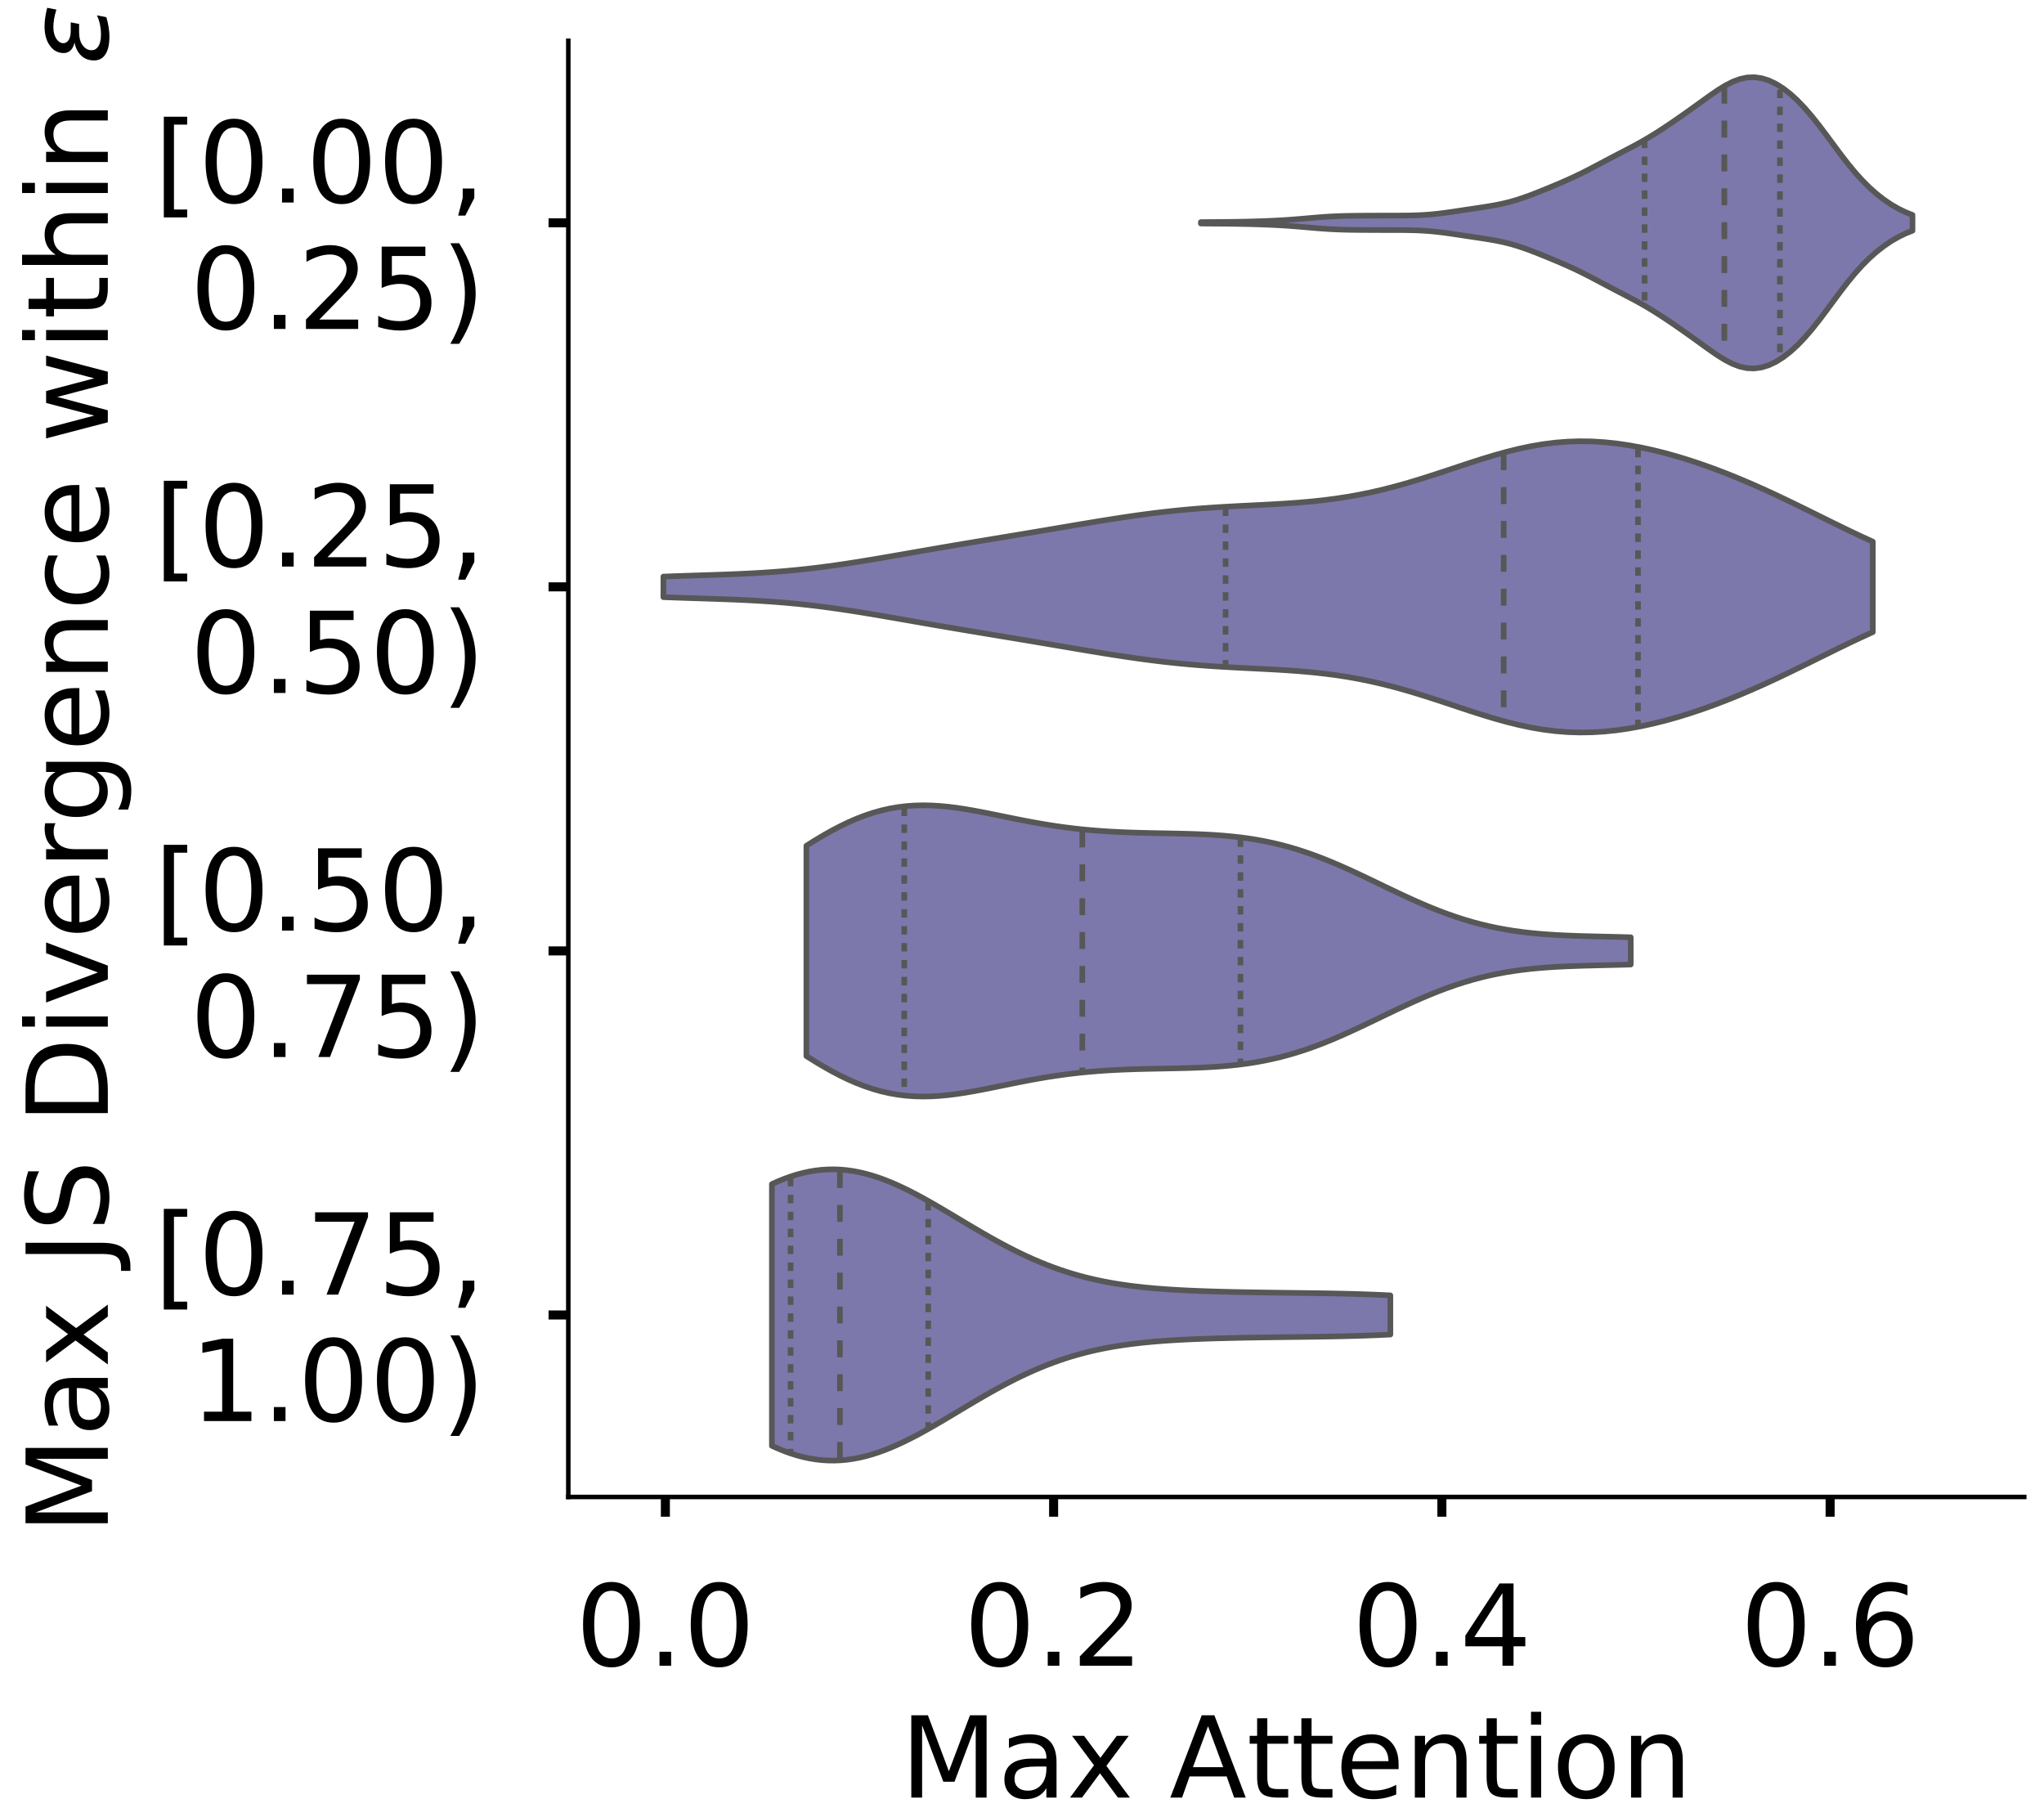 <?xml version="1.0" encoding="utf-8" standalone="no"?>
<!DOCTYPE svg PUBLIC "-//W3C//DTD SVG 1.1//EN"
  "http://www.w3.org/Graphics/SVG/1.1/DTD/svg11.dtd">
<!-- Created with matplotlib (https://matplotlib.org/) -->
<svg height="321.912pt" version="1.1" viewBox="0 0 362.183 321.912" width="362.183pt" xmlns="http://www.w3.org/2000/svg" xmlns:xlink="http://www.w3.org/1999/xlink">
 <defs>
  <style type="text/css">
*{stroke-linecap:butt;stroke-linejoin:round;}
  </style>
 </defs>
 <g id="figure_1">
  <g id="patch_1">
   <path d="M 0 321.912 
L 362.183 321.912 
L 362.183 0 
L 0 0 
z
" style="fill:#ffffff;"/>
  </g>
  <g id="axes_1">
   <g id="patch_2">
    <path d="M -265.083 265.212 
L -7.1 265.212 
L -7.1 7.229 
L -265.083 7.229 
z
" style="fill:#ffffff;"/>
   </g>
   <g id="patch_3">
    <path clip-path="url(#p9b79516839)" d="M -253.357 265.212 
L -247.494 265.212 
L -247.494 257.35 
L -253.357 257.35 
z
" style="fill:#7570b3;opacity:0.6;stroke:#000000;stroke-linejoin:miter;stroke-width:0.5;"/>
   </g>
   <g id="patch_4">
    <path clip-path="url(#p9b79516839)" d="M -247.494 265.212 
L -241.63 265.212 
L -241.63 265.212 
L -247.494 265.212 
z
" style="fill:#7570b3;opacity:0.6;stroke:#000000;stroke-linejoin:miter;stroke-width:0.5;"/>
   </g>
   <g id="patch_5">
    <path clip-path="url(#p9b79516839)" d="M -241.63 265.212 
L -235.767 265.212 
L -235.767 263.247 
L -241.63 263.247 
z
" style="fill:#7570b3;opacity:0.6;stroke:#000000;stroke-linejoin:miter;stroke-width:0.5;"/>
   </g>
   <g id="patch_6">
    <path clip-path="url(#p9b79516839)" d="M -235.767 265.212 
L -229.904 265.212 
L -229.904 255.384 
L -235.767 255.384 
z
" style="fill:#7570b3;opacity:0.6;stroke:#000000;stroke-linejoin:miter;stroke-width:0.5;"/>
   </g>
   <g id="patch_7">
    <path clip-path="url(#p9b79516839)" d="M -229.904 265.212 
L -224.041 265.212 
L -224.041 261.281 
L -229.904 261.281 
z
" style="fill:#7570b3;opacity:0.6;stroke:#000000;stroke-linejoin:miter;stroke-width:0.5;"/>
   </g>
   <g id="patch_8">
    <path clip-path="url(#p9b79516839)" d="M -224.041 265.212 
L -218.177 265.212 
L -218.177 255.384 
L -224.041 255.384 
z
" style="fill:#7570b3;opacity:0.6;stroke:#000000;stroke-linejoin:miter;stroke-width:0.5;"/>
   </g>
   <g id="patch_9">
    <path clip-path="url(#p9b79516839)" d="M -218.177 265.212 
L -212.314 265.212 
L -212.314 255.384 
L -218.177 255.384 
z
" style="fill:#7570b3;opacity:0.6;stroke:#000000;stroke-linejoin:miter;stroke-width:0.5;"/>
   </g>
   <g id="patch_10">
    <path clip-path="url(#p9b79516839)" d="M -212.314 265.212 
L -206.451 265.212 
L -206.451 247.522 
L -212.314 247.522 
z
" style="fill:#7570b3;opacity:0.6;stroke:#000000;stroke-linejoin:miter;stroke-width:0.5;"/>
   </g>
   <g id="patch_11">
    <path clip-path="url(#p9b79516839)" d="M -206.451 265.212 
L -200.588 265.212 
L -200.588 257.35 
L -206.451 257.35 
z
" style="fill:#7570b3;opacity:0.6;stroke:#000000;stroke-linejoin:miter;stroke-width:0.5;"/>
   </g>
   <g id="patch_12">
    <path clip-path="url(#p9b79516839)" d="M -200.588 265.212 
L -194.724 265.212 
L -194.724 255.384 
L -200.588 255.384 
z
" style="fill:#7570b3;opacity:0.6;stroke:#000000;stroke-linejoin:miter;stroke-width:0.5;"/>
   </g>
   <g id="patch_13">
    <path clip-path="url(#p9b79516839)" d="M -194.724 265.212 
L -188.861 265.212 
L -188.861 261.281 
L -194.724 261.281 
z
" style="fill:#7570b3;opacity:0.6;stroke:#000000;stroke-linejoin:miter;stroke-width:0.5;"/>
   </g>
   <g id="patch_14">
    <path clip-path="url(#p9b79516839)" d="M -188.861 265.212 
L -182.998 265.212 
L -182.998 255.384 
L -188.861 255.384 
z
" style="fill:#7570b3;opacity:0.6;stroke:#000000;stroke-linejoin:miter;stroke-width:0.5;"/>
   </g>
   <g id="patch_15">
    <path clip-path="url(#p9b79516839)" d="M -182.998 265.212 
L -177.134 265.212 
L -177.134 253.419 
L -182.998 253.419 
z
" style="fill:#7570b3;opacity:0.6;stroke:#000000;stroke-linejoin:miter;stroke-width:0.5;"/>
   </g>
   <g id="patch_16">
    <path clip-path="url(#p9b79516839)" d="M -177.134 265.212 
L -171.271 265.212 
L -171.271 251.453 
L -177.134 251.453 
z
" style="fill:#7570b3;opacity:0.6;stroke:#000000;stroke-linejoin:miter;stroke-width:0.5;"/>
   </g>
   <g id="patch_17">
    <path clip-path="url(#p9b79516839)" d="M -171.271 265.212 
L -165.408 265.212 
L -165.408 253.419 
L -171.271 253.419 
z
" style="fill:#7570b3;opacity:0.6;stroke:#000000;stroke-linejoin:miter;stroke-width:0.5;"/>
   </g>
   <g id="patch_18">
    <path clip-path="url(#p9b79516839)" d="M -165.408 265.212 
L -159.545 265.212 
L -159.545 249.488 
L -165.408 249.488 
z
" style="fill:#7570b3;opacity:0.6;stroke:#000000;stroke-linejoin:miter;stroke-width:0.5;"/>
   </g>
   <g id="patch_19">
    <path clip-path="url(#p9b79516839)" d="M -159.545 265.212 
L -153.681 265.212 
L -153.681 247.522 
L -159.545 247.522 
z
" style="fill:#7570b3;opacity:0.6;stroke:#000000;stroke-linejoin:miter;stroke-width:0.5;"/>
   </g>
   <g id="patch_20">
    <path clip-path="url(#p9b79516839)" d="M -153.681 265.212 
L -147.818 265.212 
L -147.818 247.522 
L -153.681 247.522 
z
" style="fill:#7570b3;opacity:0.6;stroke:#000000;stroke-linejoin:miter;stroke-width:0.5;"/>
   </g>
   <g id="patch_21">
    <path clip-path="url(#p9b79516839)" d="M -147.818 265.212 
L -141.955 265.212 
L -141.955 251.453 
L -147.818 251.453 
z
" style="fill:#7570b3;opacity:0.6;stroke:#000000;stroke-linejoin:miter;stroke-width:0.5;"/>
   </g>
   <g id="patch_22">
    <path clip-path="url(#p9b79516839)" d="M -141.955 265.212 
L -136.092 265.212 
L -136.092 239.66 
L -141.955 239.66 
z
" style="fill:#7570b3;opacity:0.6;stroke:#000000;stroke-linejoin:miter;stroke-width:0.5;"/>
   </g>
   <g id="patch_23">
    <path clip-path="url(#p9b79516839)" d="M -136.092 265.212 
L -130.228 265.212 
L -130.228 243.591 
L -136.092 243.591 
z
" style="fill:#7570b3;opacity:0.6;stroke:#000000;stroke-linejoin:miter;stroke-width:0.5;"/>
   </g>
   <g id="patch_24">
    <path clip-path="url(#p9b79516839)" d="M -130.228 265.212 
L -124.365 265.212 
L -124.365 235.729 
L -130.228 235.729 
z
" style="fill:#7570b3;opacity:0.6;stroke:#000000;stroke-linejoin:miter;stroke-width:0.5;"/>
   </g>
   <g id="patch_25">
    <path clip-path="url(#p9b79516839)" d="M -124.365 265.212 
L -118.502 265.212 
L -118.502 251.453 
L -124.365 251.453 
z
" style="fill:#7570b3;opacity:0.6;stroke:#000000;stroke-linejoin:miter;stroke-width:0.5;"/>
   </g>
   <g id="patch_26">
    <path clip-path="url(#p9b79516839)" d="M -118.502 265.212 
L -112.639 265.212 
L -112.639 227.866 
L -118.502 227.866 
z
" style="fill:#7570b3;opacity:0.6;stroke:#000000;stroke-linejoin:miter;stroke-width:0.5;"/>
   </g>
   <g id="patch_27">
    <path clip-path="url(#p9b79516839)" d="M -112.639 265.212 
L -106.775 265.212 
L -106.775 223.935 
L -112.639 223.935 
z
" style="fill:#7570b3;opacity:0.6;stroke:#000000;stroke-linejoin:miter;stroke-width:0.5;"/>
   </g>
   <g id="patch_28">
    <path clip-path="url(#p9b79516839)" d="M -106.775 265.212 
L -100.912 265.212 
L -100.912 188.554 
L -106.775 188.554 
z
" style="fill:#7570b3;opacity:0.6;stroke:#000000;stroke-linejoin:miter;stroke-width:0.5;"/>
   </g>
   <g id="patch_29">
    <path clip-path="url(#p9b79516839)" d="M -100.912 265.212 
L -95.049 265.212 
L -95.049 176.761 
L -100.912 176.761 
z
" style="fill:#7570b3;opacity:0.6;stroke:#000000;stroke-linejoin:miter;stroke-width:0.5;"/>
   </g>
   <g id="patch_30">
    <path clip-path="url(#p9b79516839)" d="M -95.049 265.212 
L -89.186 265.212 
L -89.186 168.899 
L -95.049 168.899 
z
" style="fill:#7570b3;opacity:0.6;stroke:#000000;stroke-linejoin:miter;stroke-width:0.5;"/>
   </g>
   <g id="patch_31">
    <path clip-path="url(#p9b79516839)" d="M -89.186 265.212 
L -83.322 265.212 
L -83.322 133.518 
L -89.186 133.518 
z
" style="fill:#7570b3;opacity:0.6;stroke:#000000;stroke-linejoin:miter;stroke-width:0.5;"/>
   </g>
   <g id="patch_32">
    <path clip-path="url(#p9b79516839)" d="M -83.322 265.212 
L -77.459 265.212 
L -77.459 88.31 
L -83.322 88.31 
z
" style="fill:#7570b3;opacity:0.6;stroke:#000000;stroke-linejoin:miter;stroke-width:0.5;"/>
   </g>
   <g id="patch_33">
    <path clip-path="url(#p9b79516839)" d="M -77.459 265.212 
L -71.596 265.212 
L -71.596 80.447 
L -77.459 80.447 
z
" style="fill:#7570b3;opacity:0.6;stroke:#000000;stroke-linejoin:miter;stroke-width:0.5;"/>
   </g>
   <g id="patch_34">
    <path clip-path="url(#p9b79516839)" d="M -71.596 265.212 
L -65.733 265.212 
L -65.733 19.514 
L -71.596 19.514 
z
" style="fill:#7570b3;opacity:0.6;stroke:#000000;stroke-linejoin:miter;stroke-width:0.5;"/>
   </g>
   <g id="patch_35">
    <path clip-path="url(#p9b79516839)" d="M -65.733 265.212 
L -59.869 265.212 
L -59.869 31.307 
L -65.733 31.307 
z
" style="fill:#7570b3;opacity:0.6;stroke:#000000;stroke-linejoin:miter;stroke-width:0.5;"/>
   </g>
   <g id="patch_36">
    <path clip-path="url(#p9b79516839)" d="M -59.869 265.212 
L -54.006 265.212 
L -54.006 70.619 
L -59.869 70.619 
z
" style="fill:#7570b3;opacity:0.6;stroke:#000000;stroke-linejoin:miter;stroke-width:0.5;"/>
   </g>
   <g id="patch_37">
    <path clip-path="url(#p9b79516839)" d="M -54.006 265.212 
L -48.143 265.212 
L -48.143 151.208 
L -54.006 151.208 
z
" style="fill:#7570b3;opacity:0.6;stroke:#000000;stroke-linejoin:miter;stroke-width:0.5;"/>
   </g>
   <g id="patch_38">
    <path clip-path="url(#p9b79516839)" d="M -48.143 265.212 
L -42.28 265.212 
L -42.28 212.142 
L -48.143 212.142 
z
" style="fill:#7570b3;opacity:0.6;stroke:#000000;stroke-linejoin:miter;stroke-width:0.5;"/>
   </g>
   <g id="patch_39">
    <path clip-path="url(#p9b79516839)" d="M -42.28 265.212 
L -36.416 265.212 
L -36.416 259.316 
L -42.28 259.316 
z
" style="fill:#7570b3;opacity:0.6;stroke:#000000;stroke-linejoin:miter;stroke-width:0.5;"/>
   </g>
   <g id="patch_40">
    <path clip-path="url(#p9b79516839)" d="M -36.416 265.212 
L -30.553 265.212 
L -30.553 265.212 
L -36.416 265.212 
z
" style="fill:#7570b3;opacity:0.6;stroke:#000000;stroke-linejoin:miter;stroke-width:0.5;"/>
   </g>
   <g id="patch_41">
    <path clip-path="url(#p9b79516839)" d="M -30.553 265.212 
L -24.69 265.212 
L -24.69 265.212 
L -30.553 265.212 
z
" style="fill:#7570b3;opacity:0.6;stroke:#000000;stroke-linejoin:miter;stroke-width:0.5;"/>
   </g>
   <g id="patch_42">
    <path clip-path="url(#p9b79516839)" d="M -24.69 265.212 
L -18.827 265.212 
L -18.827 265.212 
L -24.69 265.212 
z
" style="fill:#7570b3;opacity:0.6;stroke:#000000;stroke-linejoin:miter;stroke-width:0.5;"/>
   </g>
   <g id="matplotlib.axis_1">
    <g id="xtick_1">
     <g id="line2d_1">
      <defs>
       <path d="M 0 0 
L 0 3.5 
" id="m50ef823b62" style="stroke:#000000;stroke-width:1.6;"/>
      </defs>
      <g/>
     </g>
     <g id="text_1">
      <!-- 0.0 -->
      <defs>
       <path d="M 31.781 66.406 
Q 24.172 66.406 20.328 58.906 
Q 16.5 51.422 16.5 36.375 
Q 16.5 21.391 20.328 13.891 
Q 24.172 6.391 31.781 6.391 
Q 39.453 6.391 43.281 13.891 
Q 47.125 21.391 47.125 36.375 
Q 47.125 51.422 43.281 58.906 
Q 39.453 66.406 31.781 66.406 
z
M 31.781 74.219 
Q 44.047 74.219 50.516 64.516 
Q 56.984 54.828 56.984 36.375 
Q 56.984 17.969 50.516 8.266 
Q 44.047 -1.422 31.781 -1.422 
Q 19.531 -1.422 13.062 8.266 
Q 6.594 17.969 6.594 36.375 
Q 6.594 54.828 13.062 64.516 
Q 19.531 74.219 31.781 74.219 
z
" id="DejaVuSans-48"/>
       <path d="M 10.688 12.406 
L 21 12.406 
L 21 0 
L 10.688 0 
z
" id="DejaVuSans-46"/>
      </defs>
      <g transform="translate(-269.26 295.109)scale(0.2 -0.2)">
       <use xlink:href="#DejaVuSans-48"/>
       <use x="63.623" xlink:href="#DejaVuSans-46"/>
       <use x="95.41" xlink:href="#DejaVuSans-48"/>
      </g>
     </g>
    </g>
    <g id="xtick_2">
     <g id="line2d_2">
      <g/>
     </g>
     <g id="text_2">
      <!-- 0.2 -->
      <defs>
       <path d="M 19.188 8.297 
L 53.609 8.297 
L 53.609 0 
L 7.328 0 
L 7.328 8.297 
Q 12.938 14.109 22.625 23.891 
Q 32.328 33.688 34.812 36.531 
Q 39.547 41.844 41.422 45.531 
Q 43.312 49.219 43.312 52.781 
Q 43.312 58.594 39.234 62.25 
Q 35.156 65.922 28.609 65.922 
Q 23.969 65.922 18.812 64.312 
Q 13.672 62.703 7.812 59.422 
L 7.812 69.391 
Q 13.766 71.781 18.938 73 
Q 24.125 74.219 28.422 74.219 
Q 39.75 74.219 46.484 68.547 
Q 53.219 62.891 53.219 53.422 
Q 53.219 48.922 51.531 44.891 
Q 49.859 40.875 45.406 35.406 
Q 44.188 33.984 37.641 27.219 
Q 31.109 20.453 19.188 8.297 
z
" id="DejaVuSans-50"/>
      </defs>
      <g transform="translate(-202.251 295.109)scale(0.2 -0.2)">
       <use xlink:href="#DejaVuSans-48"/>
       <use x="63.623" xlink:href="#DejaVuSans-46"/>
       <use x="95.41" xlink:href="#DejaVuSans-50"/>
      </g>
     </g>
    </g>
    <g id="xtick_3">
     <g id="line2d_3">
      <g/>
     </g>
     <g id="text_3">
      <!-- 0.4 -->
      <defs>
       <path d="M 37.797 64.312 
L 12.891 25.391 
L 37.797 25.391 
z
M 35.203 72.906 
L 47.609 72.906 
L 47.609 25.391 
L 58.016 25.391 
L 58.016 17.188 
L 47.609 17.188 
L 47.609 0 
L 37.797 0 
L 37.797 17.188 
L 4.891 17.188 
L 4.891 26.703 
z
" id="DejaVuSans-52"/>
      </defs>
      <g transform="translate(-135.243 295.109)scale(0.2 -0.2)">
       <use xlink:href="#DejaVuSans-48"/>
       <use x="63.623" xlink:href="#DejaVuSans-46"/>
       <use x="95.41" xlink:href="#DejaVuSans-52"/>
      </g>
     </g>
    </g>
    <g id="xtick_4">
     <g id="line2d_4">
      <g/>
     </g>
     <g id="text_4">
      <!-- 0.6 -->
      <defs>
       <path d="M 33.016 40.375 
Q 26.375 40.375 22.484 35.828 
Q 18.609 31.297 18.609 23.391 
Q 18.609 15.531 22.484 10.953 
Q 26.375 6.391 33.016 6.391 
Q 39.656 6.391 43.531 10.953 
Q 47.406 15.531 47.406 23.391 
Q 47.406 31.297 43.531 35.828 
Q 39.656 40.375 33.016 40.375 
z
M 52.594 71.297 
L 52.594 62.312 
Q 48.875 64.062 45.094 64.984 
Q 41.312 65.922 37.594 65.922 
Q 27.828 65.922 22.672 59.328 
Q 17.531 52.734 16.797 39.406 
Q 19.672 43.656 24.016 45.922 
Q 28.375 48.188 33.594 48.188 
Q 44.578 48.188 50.953 41.516 
Q 57.328 34.859 57.328 23.391 
Q 57.328 12.156 50.688 5.359 
Q 44.047 -1.422 33.016 -1.422 
Q 20.359 -1.422 13.672 8.266 
Q 6.984 17.969 6.984 36.375 
Q 6.984 53.656 15.188 63.938 
Q 23.391 74.219 37.203 74.219 
Q 40.922 74.219 44.703 73.484 
Q 48.484 72.75 52.594 71.297 
z
" id="DejaVuSans-54"/>
      </defs>
      <g transform="translate(-68.234 295.109)scale(0.2 -0.2)">
       <use xlink:href="#DejaVuSans-48"/>
       <use x="63.623" xlink:href="#DejaVuSans-46"/>
       <use x="95.41" xlink:href="#DejaVuSans-54"/>
      </g>
     </g>
    </g>
    <g id="text_5">
     <!--   -->
     <defs>
      <path id="DejaVuSans-32"/>
     </defs>
     <g transform="translate(-139.27 318.465)scale(0.2 -0.2)">
      <use xlink:href="#DejaVuSans-32"/>
     </g>
    </g>
   </g>
   <g id="matplotlib.axis_2">
    <g id="ytick_1">
     <g id="line2d_5">
      <defs>
       <path d="M 0 0 
L -3.5 0 
" id="m55e5635310" style="stroke:#000000;stroke-width:1.6;"/>
      </defs>
      <g/>
     </g>
     <g id="text_6">
      <!-- 0.000 -->
      <g transform="translate(-337.04 272.811)scale(0.2 -0.2)">
       <use xlink:href="#DejaVuSans-48"/>
       <use x="63.623" xlink:href="#DejaVuSans-46"/>
       <use x="95.41" xlink:href="#DejaVuSans-48"/>
       <use x="159.033" xlink:href="#DejaVuSans-48"/>
       <use x="222.656" xlink:href="#DejaVuSans-48"/>
      </g>
     </g>
    </g>
    <g id="ytick_2">
     <g id="line2d_6">
      <g/>
     </g>
     <g id="text_7">
      <!-- 0.025 -->
      <defs>
       <path d="M 10.797 72.906 
L 49.516 72.906 
L 49.516 64.594 
L 19.828 64.594 
L 19.828 46.734 
Q 21.969 47.469 24.109 47.828 
Q 26.266 48.188 28.422 48.188 
Q 40.625 48.188 47.75 41.5 
Q 54.891 34.812 54.891 23.391 
Q 54.891 11.625 47.562 5.094 
Q 40.234 -1.422 26.906 -1.422 
Q 22.312 -1.422 17.547 -0.641 
Q 12.797 0.141 7.719 1.703 
L 7.719 11.625 
Q 12.109 9.234 16.797 8.062 
Q 21.484 6.891 26.703 6.891 
Q 35.156 6.891 40.078 11.328 
Q 45.016 15.766 45.016 23.391 
Q 45.016 31 40.078 35.438 
Q 35.156 39.891 26.703 39.891 
Q 22.75 39.891 18.812 39.016 
Q 14.891 38.141 10.797 36.281 
z
" id="DejaVuSans-53"/>
      </defs>
      <g transform="translate(-337.04 223.671)scale(0.2 -0.2)">
       <use xlink:href="#DejaVuSans-48"/>
       <use x="63.623" xlink:href="#DejaVuSans-46"/>
       <use x="95.41" xlink:href="#DejaVuSans-48"/>
       <use x="159.033" xlink:href="#DejaVuSans-50"/>
       <use x="222.656" xlink:href="#DejaVuSans-53"/>
      </g>
     </g>
    </g>
    <g id="ytick_3">
     <g id="line2d_7">
      <g/>
     </g>
     <g id="text_8">
      <!-- 0.050 -->
      <g transform="translate(-337.04 174.531)scale(0.2 -0.2)">
       <use xlink:href="#DejaVuSans-48"/>
       <use x="63.623" xlink:href="#DejaVuSans-46"/>
       <use x="95.41" xlink:href="#DejaVuSans-48"/>
       <use x="159.033" xlink:href="#DejaVuSans-53"/>
       <use x="222.656" xlink:href="#DejaVuSans-48"/>
      </g>
     </g>
    </g>
    <g id="ytick_4">
     <g id="line2d_8">
      <g/>
     </g>
     <g id="text_9">
      <!-- 0.075 -->
      <defs>
       <path d="M 8.203 72.906 
L 55.078 72.906 
L 55.078 68.703 
L 28.609 0 
L 18.312 0 
L 43.219 64.594 
L 8.203 64.594 
z
" id="DejaVuSans-55"/>
      </defs>
      <g transform="translate(-337.04 125.392)scale(0.2 -0.2)">
       <use xlink:href="#DejaVuSans-48"/>
       <use x="63.623" xlink:href="#DejaVuSans-46"/>
       <use x="95.41" xlink:href="#DejaVuSans-48"/>
       <use x="159.033" xlink:href="#DejaVuSans-55"/>
       <use x="222.656" xlink:href="#DejaVuSans-53"/>
      </g>
     </g>
    </g>
    <g id="ytick_5">
     <g id="line2d_9">
      <g/>
     </g>
     <g id="text_10">
      <!-- 0.100 -->
      <defs>
       <path d="M 12.406 8.297 
L 28.516 8.297 
L 28.516 63.922 
L 10.984 60.406 
L 10.984 69.391 
L 28.422 72.906 
L 38.281 72.906 
L 38.281 8.297 
L 54.391 8.297 
L 54.391 0 
L 12.406 0 
z
" id="DejaVuSans-49"/>
      </defs>
      <g transform="translate(-337.04 76.252)scale(0.2 -0.2)">
       <use xlink:href="#DejaVuSans-48"/>
       <use x="63.623" xlink:href="#DejaVuSans-46"/>
       <use x="95.41" xlink:href="#DejaVuSans-49"/>
       <use x="159.033" xlink:href="#DejaVuSans-48"/>
       <use x="222.656" xlink:href="#DejaVuSans-48"/>
      </g>
     </g>
    </g>
    <g id="ytick_6">
     <g id="line2d_10">
      <g/>
     </g>
     <g id="text_11">
      <!-- 0.125 -->
      <g transform="translate(-337.04 27.112)scale(0.2 -0.2)">
       <use xlink:href="#DejaVuSans-48"/>
       <use x="63.623" xlink:href="#DejaVuSans-46"/>
       <use x="95.41" xlink:href="#DejaVuSans-49"/>
       <use x="159.033" xlink:href="#DejaVuSans-50"/>
       <use x="222.656" xlink:href="#DejaVuSans-53"/>
      </g>
     </g>
    </g>
    <g id="text_12">
     <!--   -->
     <g transform="translate(-344.7 139.017)rotate(-90)scale(0.176 -0.176)">
      <use xlink:href="#DejaVuSans-32"/>
     </g>
    </g>
   </g>
   <g id="patch_43">
    <path style="fill:none;stroke:#000000;stroke-linecap:square;stroke-linejoin:miter;stroke-width:0.8;"/>
   </g>
   <g id="patch_44">
    <path style="fill:none;stroke:#000000;stroke-linecap:square;stroke-linejoin:miter;stroke-width:0.8;"/>
   </g>
  </g>
  <g id="axes_2">
   <g id="patch_45">
    <path d="M 100.7 265.212 
L 358.683 265.212 
L 358.683 7.229 
L 100.7 7.229 
z
" style="fill:#ffffff;"/>
   </g>
   <g id="PolyCollection_1">
    <defs>
     <path d="M 212.786 -282.31 
L 212.786 -282.561 
L 214.06 -282.57 
L 215.334 -282.579 
L 216.608 -282.588 
L 217.881 -282.601 
L 219.155 -282.619 
L 220.429 -282.642 
L 221.702 -282.673 
L 222.976 -282.709 
L 224.25 -282.754 
L 225.523 -282.808 
L 226.797 -282.873 
L 228.071 -282.952 
L 229.344 -283.045 
L 230.618 -283.15 
L 231.892 -283.262 
L 233.165 -283.371 
L 234.439 -283.471 
L 235.713 -283.553 
L 236.987 -283.614 
L 238.26 -283.655 
L 239.534 -283.68 
L 240.808 -283.694 
L 242.081 -283.703 
L 243.355 -283.709 
L 244.629 -283.713 
L 245.902 -283.716 
L 247.176 -283.718 
L 248.45 -283.722 
L 249.723 -283.737 
L 250.997 -283.77 
L 252.271 -283.831 
L 253.544 -283.926 
L 254.818 -284.055 
L 256.092 -284.215 
L 257.366 -284.395 
L 258.639 -284.586 
L 259.913 -284.779 
L 261.187 -284.969 
L 262.46 -285.159 
L 263.734 -285.358 
L 265.008 -285.58 
L 266.281 -285.841 
L 267.555 -286.154 
L 268.829 -286.524 
L 270.102 -286.948 
L 271.376 -287.415 
L 272.65 -287.911 
L 273.923 -288.426 
L 275.197 -288.951 
L 276.471 -289.489 
L 277.745 -290.046 
L 279.018 -290.63 
L 280.292 -291.246 
L 281.566 -291.892 
L 282.839 -292.56 
L 284.113 -293.236 
L 285.387 -293.91 
L 286.66 -294.574 
L 287.934 -295.235 
L 289.208 -295.903 
L 290.481 -296.594 
L 291.755 -297.322 
L 293.029 -298.092 
L 294.302 -298.902 
L 295.576 -299.745 
L 296.85 -300.612 
L 298.124 -301.497 
L 299.397 -302.398 
L 300.671 -303.314 
L 301.945 -304.237 
L 303.218 -305.147 
L 304.492 -306.013 
L 305.766 -306.792 
L 307.039 -307.439 
L 308.313 -307.913 
L 309.587 -308.184 
L 310.86 -308.234 
L 312.134 -308.059 
L 313.408 -307.665 
L 314.681 -307.062 
L 315.955 -306.262 
L 317.229 -305.275 
L 318.502 -304.111 
L 319.776 -302.782 
L 321.05 -301.303 
L 322.324 -299.702 
L 323.597 -298.016 
L 324.871 -296.292 
L 326.145 -294.581 
L 327.418 -292.933 
L 328.692 -291.388 
L 329.966 -289.974 
L 331.239 -288.701 
L 332.513 -287.57 
L 333.787 -286.575 
L 335.06 -285.709 
L 336.334 -284.966 
L 337.608 -284.342 
L 338.881 -283.83 
L 338.881 -281.041 
L 338.881 -281.041 
L 337.608 -280.529 
L 336.334 -279.904 
L 335.06 -279.162 
L 333.787 -278.296 
L 332.513 -277.301 
L 331.239 -276.17 
L 329.966 -274.897 
L 328.692 -273.483 
L 327.418 -271.938 
L 326.145 -270.29 
L 324.871 -268.579 
L 323.597 -266.855 
L 322.324 -265.168 
L 321.05 -263.568 
L 319.776 -262.089 
L 318.502 -260.76 
L 317.229 -259.596 
L 315.955 -258.609 
L 314.681 -257.809 
L 313.408 -257.206 
L 312.134 -256.812 
L 310.86 -256.637 
L 309.587 -256.687 
L 308.313 -256.958 
L 307.039 -257.432 
L 305.766 -258.079 
L 304.492 -258.858 
L 303.218 -259.724 
L 301.945 -260.634 
L 300.671 -261.557 
L 299.397 -262.473 
L 298.124 -263.374 
L 296.85 -264.259 
L 295.576 -265.126 
L 294.302 -265.968 
L 293.029 -266.779 
L 291.755 -267.549 
L 290.481 -268.277 
L 289.208 -268.968 
L 287.934 -269.636 
L 286.66 -270.297 
L 285.387 -270.961 
L 284.113 -271.634 
L 282.839 -272.311 
L 281.566 -272.979 
L 280.292 -273.625 
L 279.018 -274.241 
L 277.745 -274.825 
L 276.471 -275.382 
L 275.197 -275.92 
L 273.923 -276.445 
L 272.65 -276.959 
L 271.376 -277.456 
L 270.102 -277.923 
L 268.829 -278.347 
L 267.555 -278.716 
L 266.281 -279.029 
L 265.008 -279.291 
L 263.734 -279.513 
L 262.46 -279.712 
L 261.187 -279.902 
L 259.913 -280.092 
L 258.639 -280.285 
L 257.366 -280.476 
L 256.092 -280.656 
L 254.818 -280.815 
L 253.544 -280.945 
L 252.271 -281.039 
L 250.997 -281.101 
L 249.723 -281.134 
L 248.45 -281.149 
L 247.176 -281.153 
L 245.902 -281.155 
L 244.629 -281.157 
L 243.355 -281.162 
L 242.081 -281.168 
L 240.808 -281.177 
L 239.534 -281.191 
L 238.26 -281.216 
L 236.987 -281.257 
L 235.713 -281.318 
L 234.439 -281.4 
L 233.165 -281.5 
L 231.892 -281.609 
L 230.618 -281.721 
L 229.344 -281.826 
L 228.071 -281.919 
L 226.797 -281.998 
L 225.523 -282.063 
L 224.25 -282.117 
L 222.976 -282.161 
L 221.702 -282.198 
L 220.429 -282.228 
L 219.155 -282.252 
L 217.881 -282.27 
L 216.608 -282.283 
L 215.334 -282.292 
L 214.06 -282.3 
L 212.786 -282.31 
z
" id="ma7c97a5ff0" style="stroke:#575757;"/>
    </defs>
    <g clip-path="url(#p6859add166)">
     <use style="fill:#7c78ab;stroke:#575757;" x="0" xlink:href="#ma7c97a5ff0" y="321.912"/>
    </g>
   </g>
   <g id="PolyCollection_2">
    <defs>
     <path d="M 117.552 -216.116 
L 117.552 -219.763 
L 119.717 -219.842 
L 121.881 -219.915 
L 124.046 -219.985 
L 126.211 -220.054 
L 128.375 -220.129 
L 130.54 -220.214 
L 132.704 -220.315 
L 134.869 -220.436 
L 137.034 -220.581 
L 139.198 -220.754 
L 141.363 -220.957 
L 143.527 -221.19 
L 145.692 -221.454 
L 147.857 -221.745 
L 150.021 -222.061 
L 152.186 -222.399 
L 154.35 -222.753 
L 156.515 -223.12 
L 158.679 -223.494 
L 160.844 -223.871 
L 163.009 -224.249 
L 165.173 -224.625 
L 167.338 -224.997 
L 169.502 -225.364 
L 171.667 -225.727 
L 173.832 -226.087 
L 175.996 -226.445 
L 178.161 -226.803 
L 180.325 -227.162 
L 182.49 -227.524 
L 184.655 -227.887 
L 186.819 -228.253 
L 188.984 -228.62 
L 191.148 -228.986 
L 193.313 -229.348 
L 195.477 -229.703 
L 197.642 -230.046 
L 199.807 -230.374 
L 201.971 -230.683 
L 204.136 -230.969 
L 206.3 -231.23 
L 208.465 -231.464 
L 210.63 -231.669 
L 212.794 -231.848 
L 214.959 -232.002 
L 217.123 -232.135 
L 219.288 -232.253 
L 221.453 -232.362 
L 223.617 -232.47 
L 225.782 -232.585 
L 227.946 -232.715 
L 230.111 -232.871 
L 232.276 -233.059 
L 234.44 -233.289 
L 236.605 -233.566 
L 238.769 -233.897 
L 240.934 -234.284 
L 243.098 -234.73 
L 245.263 -235.234 
L 247.428 -235.795 
L 249.592 -236.406 
L 251.757 -237.061 
L 253.921 -237.75 
L 256.086 -238.462 
L 258.251 -239.183 
L 260.415 -239.898 
L 262.58 -240.592 
L 264.744 -241.249 
L 266.909 -241.853 
L 269.074 -242.391 
L 271.238 -242.85 
L 273.403 -243.22 
L 275.567 -243.494 
L 277.732 -243.667 
L 279.896 -243.738 
L 282.061 -243.707 
L 284.226 -243.577 
L 286.39 -243.354 
L 288.555 -243.042 
L 290.719 -242.648 
L 292.884 -242.178 
L 295.049 -241.638 
L 297.213 -241.034 
L 299.378 -240.369 
L 301.542 -239.648 
L 303.707 -238.873 
L 305.872 -238.048 
L 308.036 -237.174 
L 310.201 -236.256 
L 312.365 -235.297 
L 314.53 -234.302 
L 316.694 -233.276 
L 318.859 -232.226 
L 321.024 -231.162 
L 323.188 -230.091 
L 325.353 -229.024 
L 327.517 -227.971 
L 329.682 -226.944 
L 331.847 -225.952 
L 331.847 -209.927 
L 331.847 -209.927 
L 329.682 -208.935 
L 327.517 -207.908 
L 325.353 -206.855 
L 323.188 -205.788 
L 321.024 -204.718 
L 318.859 -203.653 
L 316.694 -202.603 
L 314.53 -201.578 
L 312.365 -200.582 
L 310.201 -199.623 
L 308.036 -198.705 
L 305.872 -197.832 
L 303.707 -197.006 
L 301.542 -196.231 
L 299.378 -195.51 
L 297.213 -194.845 
L 295.049 -194.241 
L 292.884 -193.701 
L 290.719 -193.231 
L 288.555 -192.837 
L 286.39 -192.525 
L 284.226 -192.302 
L 282.061 -192.172 
L 279.896 -192.141 
L 277.732 -192.212 
L 275.567 -192.385 
L 273.403 -192.659 
L 271.238 -193.029 
L 269.074 -193.488 
L 266.909 -194.026 
L 264.744 -194.63 
L 262.58 -195.287 
L 260.415 -195.981 
L 258.251 -196.696 
L 256.086 -197.417 
L 253.921 -198.129 
L 251.757 -198.818 
L 249.592 -199.473 
L 247.428 -200.084 
L 245.263 -200.645 
L 243.098 -201.149 
L 240.934 -201.595 
L 238.769 -201.983 
L 236.605 -202.313 
L 234.44 -202.59 
L 232.276 -202.82 
L 230.111 -203.009 
L 227.946 -203.164 
L 225.782 -203.295 
L 223.617 -203.409 
L 221.453 -203.517 
L 219.288 -203.626 
L 217.123 -203.744 
L 214.959 -203.877 
L 212.794 -204.031 
L 210.63 -204.21 
L 208.465 -204.416 
L 206.3 -204.649 
L 204.136 -204.91 
L 201.971 -205.196 
L 199.807 -205.505 
L 197.642 -205.833 
L 195.477 -206.177 
L 193.313 -206.531 
L 191.148 -206.893 
L 188.984 -207.259 
L 186.819 -207.626 
L 184.655 -207.992 
L 182.49 -208.356 
L 180.325 -208.717 
L 178.161 -209.076 
L 175.996 -209.434 
L 173.832 -209.792 
L 171.667 -210.152 
L 169.502 -210.515 
L 167.338 -210.883 
L 165.173 -211.254 
L 163.009 -211.63 
L 160.844 -212.008 
L 158.679 -212.385 
L 156.515 -212.759 
L 154.35 -213.126 
L 152.186 -213.48 
L 150.021 -213.818 
L 147.857 -214.134 
L 145.692 -214.425 
L 143.527 -214.689 
L 141.363 -214.922 
L 139.198 -215.125 
L 137.034 -215.298 
L 134.869 -215.443 
L 132.704 -215.564 
L 130.54 -215.665 
L 128.375 -215.75 
L 126.211 -215.825 
L 124.046 -215.895 
L 121.881 -215.964 
L 119.717 -216.037 
L 117.552 -216.116 
z
" id="m251c847f8b" style="stroke:#575757;"/>
    </defs>
    <g clip-path="url(#p6859add166)">
     <use style="fill:#7c78ab;stroke:#575757;" x="0" xlink:href="#m251c847f8b" y="321.912"/>
    </g>
   </g>
   <g id="PolyCollection_3">
    <defs>
     <path d="M 142.888 -134.81 
L 142.888 -172.077 
L 144.363 -173.002 
L 145.839 -173.885 
L 147.314 -174.719 
L 148.79 -175.495 
L 150.265 -176.208 
L 151.74 -176.851 
L 153.216 -177.421 
L 154.691 -177.915 
L 156.167 -178.329 
L 157.642 -178.664 
L 159.117 -178.921 
L 160.593 -179.1 
L 162.068 -179.206 
L 163.544 -179.242 
L 165.019 -179.214 
L 166.495 -179.127 
L 167.97 -178.989 
L 169.445 -178.805 
L 170.921 -178.584 
L 172.396 -178.333 
L 173.872 -178.059 
L 175.347 -177.769 
L 176.822 -177.47 
L 178.298 -177.168 
L 179.773 -176.869 
L 181.249 -176.577 
L 182.724 -176.297 
L 184.2 -176.032 
L 185.675 -175.784 
L 187.15 -175.556 
L 188.626 -175.349 
L 190.101 -175.164 
L 191.577 -175 
L 193.052 -174.858 
L 194.527 -174.736 
L 196.003 -174.633 
L 197.478 -174.547 
L 198.954 -174.478 
L 200.429 -174.422 
L 201.905 -174.377 
L 203.38 -174.341 
L 204.855 -174.31 
L 206.331 -174.282 
L 207.806 -174.254 
L 209.282 -174.222 
L 210.757 -174.183 
L 212.233 -174.132 
L 213.708 -174.067 
L 215.183 -173.983 
L 216.659 -173.877 
L 218.134 -173.745 
L 219.61 -173.583 
L 221.085 -173.389 
L 222.56 -173.158 
L 224.036 -172.888 
L 225.511 -172.579 
L 226.987 -172.226 
L 228.462 -171.832 
L 229.938 -171.394 
L 231.413 -170.913 
L 232.888 -170.392 
L 234.364 -169.833 
L 235.839 -169.238 
L 237.315 -168.611 
L 238.79 -167.957 
L 240.265 -167.281 
L 241.741 -166.587 
L 243.216 -165.882 
L 244.692 -165.172 
L 246.167 -164.463 
L 247.643 -163.76 
L 249.118 -163.07 
L 250.593 -162.399 
L 252.069 -161.75 
L 253.544 -161.129 
L 255.02 -160.54 
L 256.495 -159.986 
L 257.97 -159.471 
L 259.446 -158.995 
L 260.921 -158.56 
L 262.397 -158.166 
L 263.872 -157.814 
L 265.348 -157.502 
L 266.823 -157.23 
L 268.298 -156.994 
L 269.774 -156.793 
L 271.249 -156.623 
L 272.725 -156.482 
L 274.2 -156.366 
L 275.675 -156.272 
L 277.151 -156.196 
L 278.626 -156.135 
L 280.102 -156.085 
L 281.577 -156.043 
L 283.053 -156.006 
L 284.528 -155.971 
L 286.003 -155.937 
L 287.479 -155.9 
L 288.954 -155.86 
L 288.954 -151.028 
L 288.954 -151.028 
L 287.479 -150.987 
L 286.003 -150.951 
L 284.528 -150.916 
L 283.053 -150.882 
L 281.577 -150.845 
L 280.102 -150.803 
L 278.626 -150.753 
L 277.151 -150.692 
L 275.675 -150.615 
L 274.2 -150.521 
L 272.725 -150.405 
L 271.249 -150.264 
L 269.774 -150.095 
L 268.298 -149.894 
L 266.823 -149.658 
L 265.348 -149.385 
L 263.872 -149.073 
L 262.397 -148.721 
L 260.921 -148.328 
L 259.446 -147.893 
L 257.97 -147.417 
L 256.495 -146.901 
L 255.02 -146.347 
L 253.544 -145.758 
L 252.069 -145.138 
L 250.593 -144.489 
L 249.118 -143.817 
L 247.643 -143.127 
L 246.167 -142.425 
L 244.692 -141.715 
L 243.216 -141.005 
L 241.741 -140.3 
L 240.265 -139.607 
L 238.79 -138.93 
L 237.315 -138.276 
L 235.839 -137.649 
L 234.364 -137.054 
L 232.888 -136.495 
L 231.413 -135.974 
L 229.938 -135.494 
L 228.462 -135.056 
L 226.987 -134.661 
L 225.511 -134.309 
L 224.036 -133.999 
L 222.56 -133.73 
L 221.085 -133.499 
L 219.61 -133.304 
L 218.134 -133.142 
L 216.659 -133.01 
L 215.183 -132.904 
L 213.708 -132.82 
L 212.233 -132.755 
L 210.757 -132.705 
L 209.282 -132.665 
L 207.806 -132.633 
L 206.331 -132.605 
L 204.855 -132.577 
L 203.38 -132.547 
L 201.905 -132.511 
L 200.429 -132.466 
L 198.954 -132.41 
L 197.478 -132.34 
L 196.003 -132.255 
L 194.527 -132.152 
L 193.052 -132.03 
L 191.577 -131.887 
L 190.101 -131.724 
L 188.626 -131.538 
L 187.15 -131.331 
L 185.675 -131.103 
L 184.2 -130.856 
L 182.724 -130.591 
L 181.249 -130.31 
L 179.773 -130.018 
L 178.298 -129.719 
L 176.822 -129.417 
L 175.347 -129.118 
L 173.872 -128.828 
L 172.396 -128.554 
L 170.921 -128.303 
L 169.445 -128.082 
L 167.97 -127.899 
L 166.495 -127.76 
L 165.019 -127.674 
L 163.544 -127.645 
L 162.068 -127.682 
L 160.593 -127.787 
L 159.117 -127.967 
L 157.642 -128.223 
L 156.167 -128.558 
L 154.691 -128.973 
L 153.216 -129.466 
L 151.74 -130.036 
L 150.265 -130.68 
L 148.79 -131.392 
L 147.314 -132.169 
L 145.839 -133.002 
L 144.363 -133.885 
L 142.888 -134.81 
z
" id="m8377de18c5" style="stroke:#575757;"/>
    </defs>
    <g clip-path="url(#p6859add166)">
     <use style="fill:#7c78ab;stroke:#575757;" x="0" xlink:href="#m8377de18c5" y="321.912"/>
    </g>
   </g>
   <g id="PolyCollection_4">
    <defs>
     <path d="M 136.777 -65.76 
L 136.777 -112.136 
L 137.884 -112.632 
L 138.991 -113.08 
L 140.097 -113.479 
L 141.204 -113.826 
L 142.311 -114.12 
L 143.418 -114.359 
L 144.525 -114.541 
L 145.632 -114.667 
L 146.739 -114.735 
L 147.846 -114.746 
L 148.953 -114.701 
L 150.059 -114.6 
L 151.166 -114.444 
L 152.273 -114.235 
L 153.38 -113.975 
L 154.487 -113.666 
L 155.594 -113.311 
L 156.701 -112.912 
L 157.808 -112.472 
L 158.914 -111.995 
L 160.021 -111.483 
L 161.128 -110.94 
L 162.235 -110.37 
L 163.342 -109.776 
L 164.449 -109.161 
L 165.556 -108.53 
L 166.663 -107.886 
L 167.77 -107.233 
L 168.876 -106.573 
L 169.983 -105.91 
L 171.09 -105.248 
L 172.197 -104.59 
L 173.304 -103.938 
L 174.411 -103.295 
L 175.518 -102.664 
L 176.625 -102.047 
L 177.732 -101.446 
L 178.838 -100.864 
L 179.945 -100.301 
L 181.052 -99.76 
L 182.159 -99.241 
L 183.266 -98.746 
L 184.373 -98.274 
L 185.48 -97.828 
L 186.587 -97.407 
L 187.694 -97.011 
L 188.8 -96.64 
L 189.907 -96.293 
L 191.014 -95.972 
L 192.121 -95.674 
L 193.228 -95.399 
L 194.335 -95.146 
L 195.442 -94.914 
L 196.549 -94.703 
L 197.656 -94.51 
L 198.762 -94.336 
L 199.869 -94.178 
L 200.976 -94.035 
L 202.083 -93.907 
L 203.19 -93.792 
L 204.297 -93.689 
L 205.404 -93.597 
L 206.511 -93.515 
L 207.618 -93.441 
L 208.724 -93.375 
L 209.831 -93.316 
L 210.938 -93.264 
L 212.045 -93.217 
L 213.152 -93.174 
L 214.259 -93.136 
L 215.366 -93.102 
L 216.473 -93.071 
L 217.58 -93.044 
L 218.686 -93.018 
L 219.793 -92.995 
L 220.9 -92.975 
L 222.007 -92.956 
L 223.114 -92.938 
L 224.221 -92.922 
L 225.328 -92.907 
L 226.435 -92.892 
L 227.542 -92.879 
L 228.648 -92.865 
L 229.755 -92.852 
L 230.862 -92.838 
L 231.969 -92.824 
L 233.076 -92.808 
L 234.183 -92.792 
L 235.29 -92.773 
L 236.397 -92.753 
L 237.504 -92.73 
L 238.61 -92.704 
L 239.717 -92.676 
L 240.824 -92.643 
L 241.931 -92.607 
L 243.038 -92.566 
L 244.145 -92.521 
L 245.252 -92.472 
L 246.359 -92.418 
L 246.359 -85.478 
L 246.359 -85.478 
L 245.252 -85.424 
L 244.145 -85.374 
L 243.038 -85.33 
L 241.931 -85.289 
L 240.824 -85.253 
L 239.717 -85.22 
L 238.61 -85.191 
L 237.504 -85.166 
L 236.397 -85.143 
L 235.29 -85.122 
L 234.183 -85.104 
L 233.076 -85.087 
L 231.969 -85.072 
L 230.862 -85.058 
L 229.755 -85.044 
L 228.648 -85.031 
L 227.542 -85.017 
L 226.435 -85.003 
L 225.328 -84.989 
L 224.221 -84.974 
L 223.114 -84.958 
L 222.007 -84.94 
L 220.9 -84.921 
L 219.793 -84.9 
L 218.686 -84.877 
L 217.58 -84.852 
L 216.473 -84.824 
L 215.366 -84.794 
L 214.259 -84.759 
L 213.152 -84.721 
L 212.045 -84.679 
L 210.938 -84.632 
L 209.831 -84.58 
L 208.724 -84.521 
L 207.618 -84.455 
L 206.511 -84.381 
L 205.404 -84.299 
L 204.297 -84.207 
L 203.19 -84.104 
L 202.083 -83.989 
L 200.976 -83.86 
L 199.869 -83.718 
L 198.762 -83.56 
L 197.656 -83.386 
L 196.549 -83.193 
L 195.442 -82.982 
L 194.335 -82.75 
L 193.228 -82.497 
L 192.121 -82.222 
L 191.014 -81.924 
L 189.907 -81.602 
L 188.8 -81.256 
L 187.694 -80.885 
L 186.587 -80.489 
L 185.48 -80.068 
L 184.373 -79.621 
L 183.266 -79.15 
L 182.159 -78.655 
L 181.052 -78.136 
L 179.945 -77.595 
L 178.838 -77.032 
L 177.732 -76.45 
L 176.625 -75.849 
L 175.518 -75.232 
L 174.411 -74.601 
L 173.304 -73.958 
L 172.197 -73.306 
L 171.09 -72.648 
L 169.983 -71.986 
L 168.876 -71.323 
L 167.77 -70.663 
L 166.663 -70.01 
L 165.556 -69.365 
L 164.449 -68.734 
L 163.342 -68.12 
L 162.235 -67.526 
L 161.128 -66.956 
L 160.021 -66.413 
L 158.914 -65.901 
L 157.808 -65.424 
L 156.701 -64.984 
L 155.594 -64.585 
L 154.487 -64.23 
L 153.38 -63.921 
L 152.273 -63.661 
L 151.166 -63.452 
L 150.059 -63.296 
L 148.953 -63.195 
L 147.846 -63.15 
L 146.739 -63.161 
L 145.632 -63.229 
L 144.525 -63.355 
L 143.418 -63.537 
L 142.311 -63.776 
L 141.204 -64.069 
L 140.097 -64.417 
L 138.991 -64.816 
L 137.884 -65.264 
L 136.777 -65.76 
z
" id="mf021cfec73" style="stroke:#575757;"/>
    </defs>
    <g clip-path="url(#p6859add166)">
     <use style="fill:#7c78ab;stroke:#575757;" x="0" xlink:href="#mf021cfec73" y="321.912"/>
    </g>
   </g>
   <g id="patch_46">
    <path clip-path="url(#p6859add166)" d="M 117.899 39.477 
L 117.899 39.477 
L 117.899 39.477 
L 117.899 39.477 
z
" style="fill:#7c78ab;stroke:#575757;stroke-linejoin:miter;stroke-width:0.5;"/>
   </g>
   <g id="matplotlib.axis_3">
    <g id="xtick_5">
     <g id="line2d_11">
      <g>
       <use style="stroke:#000000;stroke-width:1.6;" x="117.899" xlink:href="#m50ef823b62" y="265.212"/>
      </g>
     </g>
     <g id="text_13">
      <!-- 0.0 -->
      <g transform="translate(101.996 295.109)scale(0.2 -0.2)">
       <use xlink:href="#DejaVuSans-48"/>
       <use x="63.623" xlink:href="#DejaVuSans-46"/>
       <use x="95.41" xlink:href="#DejaVuSans-48"/>
      </g>
     </g>
    </g>
    <g id="xtick_6">
     <g id="line2d_12">
      <g>
       <use style="stroke:#000000;stroke-width:1.6;" x="186.694" xlink:href="#m50ef823b62" y="265.212"/>
      </g>
     </g>
     <g id="text_14">
      <!-- 0.2 -->
      <g transform="translate(170.791 295.109)scale(0.2 -0.2)">
       <use xlink:href="#DejaVuSans-48"/>
       <use x="63.623" xlink:href="#DejaVuSans-46"/>
       <use x="95.41" xlink:href="#DejaVuSans-50"/>
      </g>
     </g>
    </g>
    <g id="xtick_7">
     <g id="line2d_13">
      <g>
       <use style="stroke:#000000;stroke-width:1.6;" x="255.49" xlink:href="#m50ef823b62" y="265.212"/>
      </g>
     </g>
     <g id="text_15">
      <!-- 0.4 -->
      <g transform="translate(239.587 295.109)scale(0.2 -0.2)">
       <use xlink:href="#DejaVuSans-48"/>
       <use x="63.623" xlink:href="#DejaVuSans-46"/>
       <use x="95.41" xlink:href="#DejaVuSans-52"/>
      </g>
     </g>
    </g>
    <g id="xtick_8">
     <g id="line2d_14">
      <g>
       <use style="stroke:#000000;stroke-width:1.6;" x="324.286" xlink:href="#m50ef823b62" y="265.212"/>
      </g>
     </g>
     <g id="text_16">
      <!-- 0.6 -->
      <g transform="translate(308.382 295.109)scale(0.2 -0.2)">
       <use xlink:href="#DejaVuSans-48"/>
       <use x="63.623" xlink:href="#DejaVuSans-46"/>
       <use x="95.41" xlink:href="#DejaVuSans-54"/>
      </g>
     </g>
    </g>
    <g id="text_17">
     <!-- Max Attention -->
     <defs>
      <path d="M 9.812 72.906 
L 24.516 72.906 
L 43.109 23.297 
L 61.812 72.906 
L 76.516 72.906 
L 76.516 0 
L 66.891 0 
L 66.891 64.016 
L 48.094 14.016 
L 38.188 14.016 
L 19.391 64.016 
L 19.391 0 
L 9.812 0 
z
" id="DejaVuSans-77"/>
      <path d="M 34.281 27.484 
Q 23.391 27.484 19.188 25 
Q 14.984 22.516 14.984 16.5 
Q 14.984 11.719 18.141 8.906 
Q 21.297 6.109 26.703 6.109 
Q 34.188 6.109 38.703 11.406 
Q 43.219 16.703 43.219 25.484 
L 43.219 27.484 
z
M 52.203 31.203 
L 52.203 0 
L 43.219 0 
L 43.219 8.297 
Q 40.141 3.328 35.547 0.953 
Q 30.953 -1.422 24.312 -1.422 
Q 15.922 -1.422 10.953 3.297 
Q 6 8.016 6 15.922 
Q 6 25.141 12.172 29.828 
Q 18.359 34.516 30.609 34.516 
L 43.219 34.516 
L 43.219 35.406 
Q 43.219 41.609 39.141 45 
Q 35.062 48.391 27.688 48.391 
Q 23 48.391 18.547 47.266 
Q 14.109 46.141 10.016 43.891 
L 10.016 52.203 
Q 14.938 54.109 19.578 55.047 
Q 24.219 56 28.609 56 
Q 40.484 56 46.344 49.844 
Q 52.203 43.703 52.203 31.203 
z
" id="DejaVuSans-97"/>
      <path d="M 54.891 54.688 
L 35.109 28.078 
L 55.906 0 
L 45.312 0 
L 29.391 21.484 
L 13.484 0 
L 2.875 0 
L 24.125 28.609 
L 4.688 54.688 
L 15.281 54.688 
L 29.781 35.203 
L 44.281 54.688 
z
" id="DejaVuSans-120"/>
      <path d="M 34.188 63.188 
L 20.797 26.906 
L 47.609 26.906 
z
M 28.609 72.906 
L 39.797 72.906 
L 67.578 0 
L 57.328 0 
L 50.688 18.703 
L 17.828 18.703 
L 11.188 0 
L 0.781 0 
z
" id="DejaVuSans-65"/>
      <path d="M 18.312 70.219 
L 18.312 54.688 
L 36.812 54.688 
L 36.812 47.703 
L 18.312 47.703 
L 18.312 18.016 
Q 18.312 11.328 20.141 9.422 
Q 21.969 7.516 27.594 7.516 
L 36.812 7.516 
L 36.812 0 
L 27.594 0 
Q 17.188 0 13.234 3.875 
Q 9.281 7.766 9.281 18.016 
L 9.281 47.703 
L 2.688 47.703 
L 2.688 54.688 
L 9.281 54.688 
L 9.281 70.219 
z
" id="DejaVuSans-116"/>
      <path d="M 56.203 29.594 
L 56.203 25.203 
L 14.891 25.203 
Q 15.484 15.922 20.484 11.062 
Q 25.484 6.203 34.422 6.203 
Q 39.594 6.203 44.453 7.469 
Q 49.312 8.734 54.109 11.281 
L 54.109 2.781 
Q 49.266 0.734 44.188 -0.344 
Q 39.109 -1.422 33.891 -1.422 
Q 20.797 -1.422 13.156 6.188 
Q 5.516 13.812 5.516 26.812 
Q 5.516 40.234 12.766 48.109 
Q 20.016 56 32.328 56 
Q 43.359 56 49.781 48.891 
Q 56.203 41.797 56.203 29.594 
z
M 47.219 32.234 
Q 47.125 39.594 43.094 43.984 
Q 39.062 48.391 32.422 48.391 
Q 24.906 48.391 20.391 44.141 
Q 15.875 39.891 15.188 32.172 
z
" id="DejaVuSans-101"/>
      <path d="M 54.891 33.016 
L 54.891 0 
L 45.906 0 
L 45.906 32.719 
Q 45.906 40.484 42.875 44.328 
Q 39.844 48.188 33.797 48.188 
Q 26.516 48.188 22.312 43.547 
Q 18.109 38.922 18.109 30.906 
L 18.109 0 
L 9.078 0 
L 9.078 54.688 
L 18.109 54.688 
L 18.109 46.188 
Q 21.344 51.125 25.703 53.562 
Q 30.078 56 35.797 56 
Q 45.219 56 50.047 50.172 
Q 54.891 44.344 54.891 33.016 
z
" id="DejaVuSans-110"/>
      <path d="M 9.422 54.688 
L 18.406 54.688 
L 18.406 0 
L 9.422 0 
z
M 9.422 75.984 
L 18.406 75.984 
L 18.406 64.594 
L 9.422 64.594 
z
" id="DejaVuSans-105"/>
      <path d="M 30.609 48.391 
Q 23.391 48.391 19.188 42.75 
Q 14.984 37.109 14.984 27.297 
Q 14.984 17.484 19.156 11.844 
Q 23.344 6.203 30.609 6.203 
Q 37.797 6.203 41.984 11.859 
Q 46.188 17.531 46.188 27.297 
Q 46.188 37.016 41.984 42.703 
Q 37.797 48.391 30.609 48.391 
z
M 30.609 56 
Q 42.328 56 49.016 48.375 
Q 55.719 40.766 55.719 27.297 
Q 55.719 13.875 49.016 6.219 
Q 42.328 -1.422 30.609 -1.422 
Q 18.844 -1.422 12.172 6.219 
Q 5.516 13.875 5.516 27.297 
Q 5.516 40.766 12.172 48.375 
Q 18.844 56 30.609 56 
z
" id="DejaVuSans-111"/>
     </defs>
     <g transform="translate(159.514 318.465)scale(0.2 -0.2)">
      <use xlink:href="#DejaVuSans-77"/>
      <use x="86.279" xlink:href="#DejaVuSans-97"/>
      <use x="147.559" xlink:href="#DejaVuSans-120"/>
      <use x="206.738" xlink:href="#DejaVuSans-32"/>
      <use x="238.525" xlink:href="#DejaVuSans-65"/>
      <use x="306.918" xlink:href="#DejaVuSans-116"/>
      <use x="346.127" xlink:href="#DejaVuSans-116"/>
      <use x="385.336" xlink:href="#DejaVuSans-101"/>
      <use x="446.859" xlink:href="#DejaVuSans-110"/>
      <use x="510.238" xlink:href="#DejaVuSans-116"/>
      <use x="549.447" xlink:href="#DejaVuSans-105"/>
      <use x="577.23" xlink:href="#DejaVuSans-111"/>
      <use x="638.412" xlink:href="#DejaVuSans-110"/>
     </g>
    </g>
   </g>
   <g id="matplotlib.axis_4">
    <g id="ytick_7">
     <g id="line2d_15">
      <g>
       <use style="stroke:#000000;stroke-width:1.6;" x="100.7" xlink:href="#m55e5635310" y="39.477"/>
      </g>
     </g>
     <g id="text_18">
      <!-- [0.00, -->
      <defs>
       <path d="M 8.594 75.984 
L 29.297 75.984 
L 29.297 69 
L 17.578 69 
L 17.578 -6.203 
L 29.297 -6.203 
L 29.297 -13.188 
L 8.594 -13.188 
z
" id="DejaVuSans-91"/>
       <path d="M 11.719 12.406 
L 22.016 12.406 
L 22.016 4 
L 14.016 -11.625 
L 7.719 -11.625 
L 11.719 4 
z
" id="DejaVuSans-44"/>
      </defs>
      <g transform="translate(27.309 35.878)scale(0.2 -0.2)">
       <use xlink:href="#DejaVuSans-91"/>
       <use x="39.014" xlink:href="#DejaVuSans-48"/>
       <use x="102.637" xlink:href="#DejaVuSans-46"/>
       <use x="134.424" xlink:href="#DejaVuSans-48"/>
       <use x="198.047" xlink:href="#DejaVuSans-48"/>
       <use x="261.67" xlink:href="#DejaVuSans-44"/>
      </g>
      <!-- 0.25) -->
      <defs>
       <path d="M 8.016 75.875 
L 15.828 75.875 
Q 23.141 64.359 26.781 53.312 
Q 30.422 42.281 30.422 31.391 
Q 30.422 20.453 26.781 9.375 
Q 23.141 -1.703 15.828 -13.188 
L 8.016 -13.188 
Q 14.5 -2 17.703 9.062 
Q 20.906 20.125 20.906 31.391 
Q 20.906 42.672 17.703 53.656 
Q 14.5 64.656 8.016 75.875 
z
" id="DejaVuSans-41"/>
      </defs>
      <g transform="translate(33.666 58.273)scale(0.2 -0.2)">
       <use xlink:href="#DejaVuSans-48"/>
       <use x="63.623" xlink:href="#DejaVuSans-46"/>
       <use x="95.41" xlink:href="#DejaVuSans-50"/>
       <use x="159.033" xlink:href="#DejaVuSans-53"/>
       <use x="222.656" xlink:href="#DejaVuSans-41"/>
      </g>
     </g>
    </g>
    <g id="ytick_8">
     <g id="line2d_16">
      <g>
       <use style="stroke:#000000;stroke-width:1.6;" x="100.7" xlink:href="#m55e5635310" y="103.973"/>
      </g>
     </g>
     <g id="text_19">
      <!-- [0.25, -->
      <g transform="translate(27.309 100.373)scale(0.2 -0.2)">
       <use xlink:href="#DejaVuSans-91"/>
       <use x="39.014" xlink:href="#DejaVuSans-48"/>
       <use x="102.637" xlink:href="#DejaVuSans-46"/>
       <use x="134.424" xlink:href="#DejaVuSans-50"/>
       <use x="198.047" xlink:href="#DejaVuSans-53"/>
       <use x="261.67" xlink:href="#DejaVuSans-44"/>
      </g>
      <!-- 0.50) -->
      <g transform="translate(33.666 122.769)scale(0.2 -0.2)">
       <use xlink:href="#DejaVuSans-48"/>
       <use x="63.623" xlink:href="#DejaVuSans-46"/>
       <use x="95.41" xlink:href="#DejaVuSans-53"/>
       <use x="159.033" xlink:href="#DejaVuSans-48"/>
       <use x="222.656" xlink:href="#DejaVuSans-41"/>
      </g>
     </g>
    </g>
    <g id="ytick_9">
     <g id="line2d_17">
      <g>
       <use style="stroke:#000000;stroke-width:1.6;" x="100.7" xlink:href="#m55e5635310" y="168.469"/>
      </g>
     </g>
     <g id="text_20">
      <!-- [0.50, -->
      <g transform="translate(27.309 164.869)scale(0.2 -0.2)">
       <use xlink:href="#DejaVuSans-91"/>
       <use x="39.014" xlink:href="#DejaVuSans-48"/>
       <use x="102.637" xlink:href="#DejaVuSans-46"/>
       <use x="134.424" xlink:href="#DejaVuSans-53"/>
       <use x="198.047" xlink:href="#DejaVuSans-48"/>
       <use x="261.67" xlink:href="#DejaVuSans-44"/>
      </g>
      <!-- 0.75) -->
      <g transform="translate(33.666 187.265)scale(0.2 -0.2)">
       <use xlink:href="#DejaVuSans-48"/>
       <use x="63.623" xlink:href="#DejaVuSans-46"/>
       <use x="95.41" xlink:href="#DejaVuSans-55"/>
       <use x="159.033" xlink:href="#DejaVuSans-53"/>
       <use x="222.656" xlink:href="#DejaVuSans-41"/>
      </g>
     </g>
    </g>
    <g id="ytick_10">
     <g id="line2d_18">
      <g>
       <use style="stroke:#000000;stroke-width:1.6;" x="100.7" xlink:href="#m55e5635310" y="232.964"/>
      </g>
     </g>
     <g id="text_21">
      <!-- [0.75, -->
      <g transform="translate(27.309 229.365)scale(0.2 -0.2)">
       <use xlink:href="#DejaVuSans-91"/>
       <use x="39.014" xlink:href="#DejaVuSans-48"/>
       <use x="102.637" xlink:href="#DejaVuSans-46"/>
       <use x="134.424" xlink:href="#DejaVuSans-55"/>
       <use x="198.047" xlink:href="#DejaVuSans-53"/>
       <use x="261.67" xlink:href="#DejaVuSans-44"/>
      </g>
      <!-- 1.00) -->
      <g transform="translate(33.666 251.761)scale(0.2 -0.2)">
       <use xlink:href="#DejaVuSans-49"/>
       <use x="63.623" xlink:href="#DejaVuSans-46"/>
       <use x="95.41" xlink:href="#DejaVuSans-48"/>
       <use x="159.033" xlink:href="#DejaVuSans-48"/>
       <use x="222.656" xlink:href="#DejaVuSans-41"/>
      </g>
     </g>
    </g>
    <g id="text_22">
     <!-- Max JS Divergence within $\epsilon$ -->
     <defs>
      <path d="M 9.812 72.906 
L 19.672 72.906 
L 19.672 5.078 
Q 19.672 -8.109 14.672 -14.062 
Q 9.672 -20.016 -1.422 -20.016 
L -5.172 -20.016 
L -5.172 -11.719 
L -2.094 -11.719 
Q 4.438 -11.719 7.125 -8.047 
Q 9.812 -4.391 9.812 5.078 
z
" id="DejaVuSans-74"/>
      <path d="M 53.516 70.516 
L 53.516 60.891 
Q 47.906 63.578 42.922 64.891 
Q 37.938 66.219 33.297 66.219 
Q 25.25 66.219 20.875 63.094 
Q 16.5 59.969 16.5 54.203 
Q 16.5 49.359 19.406 46.891 
Q 22.312 44.438 30.422 42.922 
L 36.375 41.703 
Q 47.406 39.594 52.656 34.297 
Q 57.906 29 57.906 20.125 
Q 57.906 9.516 50.797 4.047 
Q 43.703 -1.422 29.984 -1.422 
Q 24.812 -1.422 18.969 -0.25 
Q 13.141 0.922 6.891 3.219 
L 6.891 13.375 
Q 12.891 10.016 18.656 8.297 
Q 24.422 6.594 29.984 6.594 
Q 38.422 6.594 43.016 9.906 
Q 47.609 13.234 47.609 19.391 
Q 47.609 24.75 44.312 27.781 
Q 41.016 30.812 33.5 32.328 
L 27.484 33.5 
Q 16.453 35.688 11.516 40.375 
Q 6.594 45.062 6.594 53.422 
Q 6.594 63.094 13.406 68.656 
Q 20.219 74.219 32.172 74.219 
Q 37.312 74.219 42.625 73.281 
Q 47.953 72.359 53.516 70.516 
z
" id="DejaVuSans-83"/>
      <path d="M 19.672 64.797 
L 19.672 8.109 
L 31.594 8.109 
Q 46.688 8.109 53.688 14.938 
Q 60.688 21.781 60.688 36.531 
Q 60.688 51.172 53.688 57.984 
Q 46.688 64.797 31.594 64.797 
z
M 9.812 72.906 
L 30.078 72.906 
Q 51.266 72.906 61.172 64.094 
Q 71.094 55.281 71.094 36.531 
Q 71.094 17.672 61.125 8.828 
Q 51.172 0 30.078 0 
L 9.812 0 
z
" id="DejaVuSans-68"/>
      <path d="M 2.984 54.688 
L 12.5 54.688 
L 29.594 8.797 
L 46.688 54.688 
L 56.203 54.688 
L 35.688 0 
L 23.484 0 
z
" id="DejaVuSans-118"/>
      <path d="M 41.109 46.297 
Q 39.594 47.172 37.812 47.578 
Q 36.031 48 33.891 48 
Q 26.266 48 22.188 43.047 
Q 18.109 38.094 18.109 28.812 
L 18.109 0 
L 9.078 0 
L 9.078 54.688 
L 18.109 54.688 
L 18.109 46.188 
Q 20.953 51.172 25.484 53.578 
Q 30.031 56 36.531 56 
Q 37.453 56 38.578 55.875 
Q 39.703 55.766 41.062 55.516 
z
" id="DejaVuSans-114"/>
      <path d="M 45.406 27.984 
Q 45.406 37.75 41.375 43.109 
Q 37.359 48.484 30.078 48.484 
Q 22.859 48.484 18.828 43.109 
Q 14.797 37.75 14.797 27.984 
Q 14.797 18.266 18.828 12.891 
Q 22.859 7.516 30.078 7.516 
Q 37.359 7.516 41.375 12.891 
Q 45.406 18.266 45.406 27.984 
z
M 54.391 6.781 
Q 54.391 -7.172 48.188 -13.984 
Q 42 -20.797 29.203 -20.797 
Q 24.469 -20.797 20.266 -20.094 
Q 16.062 -19.391 12.109 -17.922 
L 12.109 -9.188 
Q 16.062 -11.328 19.922 -12.344 
Q 23.781 -13.375 27.781 -13.375 
Q 36.625 -13.375 41.016 -8.766 
Q 45.406 -4.156 45.406 5.172 
L 45.406 9.625 
Q 42.625 4.781 38.281 2.391 
Q 33.938 0 27.875 0 
Q 17.828 0 11.672 7.656 
Q 5.516 15.328 5.516 27.984 
Q 5.516 40.672 11.672 48.328 
Q 17.828 56 27.875 56 
Q 33.938 56 38.281 53.609 
Q 42.625 51.219 45.406 46.391 
L 45.406 54.688 
L 54.391 54.688 
z
" id="DejaVuSans-103"/>
      <path d="M 48.781 52.594 
L 48.781 44.188 
Q 44.969 46.297 41.141 47.344 
Q 37.312 48.391 33.406 48.391 
Q 24.656 48.391 19.812 42.844 
Q 14.984 37.312 14.984 27.297 
Q 14.984 17.281 19.812 11.734 
Q 24.656 6.203 33.406 6.203 
Q 37.312 6.203 41.141 7.25 
Q 44.969 8.297 48.781 10.406 
L 48.781 2.094 
Q 45.016 0.344 40.984 -0.531 
Q 36.969 -1.422 32.422 -1.422 
Q 20.062 -1.422 12.781 6.344 
Q 5.516 14.109 5.516 27.297 
Q 5.516 40.672 12.859 48.328 
Q 20.219 56 33.016 56 
Q 37.156 56 41.109 55.141 
Q 45.062 54.297 48.781 52.594 
z
" id="DejaVuSans-99"/>
      <path d="M 4.203 54.688 
L 13.188 54.688 
L 24.422 12.016 
L 35.594 54.688 
L 46.188 54.688 
L 57.422 12.016 
L 68.609 54.688 
L 77.594 54.688 
L 63.281 0 
L 52.688 0 
L 40.922 44.828 
L 29.109 0 
L 18.5 0 
z
" id="DejaVuSans-119"/>
      <path d="M 54.891 33.016 
L 54.891 0 
L 45.906 0 
L 45.906 32.719 
Q 45.906 40.484 42.875 44.328 
Q 39.844 48.188 33.797 48.188 
Q 26.516 48.188 22.312 43.547 
Q 18.109 38.922 18.109 30.906 
L 18.109 0 
L 9.078 0 
L 9.078 75.984 
L 18.109 75.984 
L 18.109 46.188 
Q 21.344 51.125 25.703 53.562 
Q 30.078 56 35.797 56 
Q 45.219 56 50.047 50.172 
Q 54.891 44.344 54.891 33.016 
z
" id="DejaVuSans-104"/>
      <path d="M 19.734 29.5 
Q 14.453 30.672 12.156 33.844 
Q 10.453 36.078 10.453 39.109 
Q 10.453 47.406 18.359 52.25 
Q 24.609 56.062 34.188 56.062 
Q 37.891 56.062 41.938 55.469 
Q 46 54.891 50.531 53.719 
L 48.969 45.562 
Q 44.484 46.969 40.719 47.609 
Q 36.859 48.25 33.406 48.25 
Q 27.594 48.25 23.781 46 
Q 19.188 43.312 19.188 39.406 
Q 19.188 36.812 21.578 35.016 
Q 24.422 32.859 30.078 32.859 
L 37.641 32.859 
L 36.234 25.438 
L 29 25.438 
Q 22.266 25.438 18.312 22.953 
Q 12.938 19.578 12.938 14.312 
Q 12.938 10.984 15.828 8.797 
Q 19.438 6.062 26.812 6.062 
Q 31.344 6.062 35.688 6.938 
Q 40.047 7.859 43.844 9.672 
L 42.188 1.312 
Q 37.547 -0.047 33.297 -0.734 
Q 29.047 -1.422 25.141 -1.422 
Q 13.531 -1.422 8.062 3.031 
Q 3.906 6.453 3.906 12.203 
Q 3.906 19.969 9.375 24.75 
Q 13.422 28.328 19.734 29.5 
z
" id="DejaVuSans-Oblique-949"/>
     </defs>
     <g transform="translate(19.109 271.821)rotate(-90)scale(0.2 -0.2)">
      <use transform="translate(0 0.016)" xlink:href="#DejaVuSans-77"/>
      <use transform="translate(86.279 0.016)" xlink:href="#DejaVuSans-97"/>
      <use transform="translate(147.559 0.016)" xlink:href="#DejaVuSans-120"/>
      <use transform="translate(206.738 0.016)" xlink:href="#DejaVuSans-32"/>
      <use transform="translate(238.525 0.016)" xlink:href="#DejaVuSans-74"/>
      <use transform="translate(268.018 0.016)" xlink:href="#DejaVuSans-83"/>
      <use transform="translate(331.494 0.016)" xlink:href="#DejaVuSans-32"/>
      <use transform="translate(363.281 0.016)" xlink:href="#DejaVuSans-68"/>
      <use transform="translate(440.283 0.016)" xlink:href="#DejaVuSans-105"/>
      <use transform="translate(468.066 0.016)" xlink:href="#DejaVuSans-118"/>
      <use transform="translate(527.246 0.016)" xlink:href="#DejaVuSans-101"/>
      <use transform="translate(588.77 0.016)" xlink:href="#DejaVuSans-114"/>
      <use transform="translate(629.883 0.016)" xlink:href="#DejaVuSans-103"/>
      <use transform="translate(693.359 0.016)" xlink:href="#DejaVuSans-101"/>
      <use transform="translate(754.883 0.016)" xlink:href="#DejaVuSans-110"/>
      <use transform="translate(818.262 0.016)" xlink:href="#DejaVuSans-99"/>
      <use transform="translate(873.242 0.016)" xlink:href="#DejaVuSans-101"/>
      <use transform="translate(934.766 0.016)" xlink:href="#DejaVuSans-32"/>
      <use transform="translate(966.553 0.016)" xlink:href="#DejaVuSans-119"/>
      <use transform="translate(1048.34 0.016)" xlink:href="#DejaVuSans-105"/>
      <use transform="translate(1076.123 0.016)" xlink:href="#DejaVuSans-116"/>
      <use transform="translate(1115.332 0.016)" xlink:href="#DejaVuSans-104"/>
      <use transform="translate(1178.711 0.016)" xlink:href="#DejaVuSans-105"/>
      <use transform="translate(1206.494 0.016)" xlink:href="#DejaVuSans-110"/>
      <use transform="translate(1269.873 0.016)" xlink:href="#DejaVuSans-32"/>
      <use transform="translate(1301.66 0.016)" xlink:href="#DejaVuSans-Oblique-949"/>
     </g>
    </g>
   </g>
   <g id="line2d_19">
    <path clip-path="url(#p6859add166)" d="M 291.41 24.74 
L 291.41 54.214 
" style="fill:none;stroke:#575757;stroke-dasharray:1.5,1.5;stroke-dashoffset:0;"/>
   </g>
   <g id="line2d_20">
    <path clip-path="url(#p6859add166)" d="M 305.546 15.364 
L 305.546 63.59 
" style="fill:none;stroke:#575757;stroke-dasharray:3,3;stroke-dashoffset:0;"/>
   </g>
   <g id="line2d_21">
    <path clip-path="url(#p6859add166)" d="M 315.391 15.889 
L 315.391 63.065 
" style="fill:none;stroke:#575757;stroke-dasharray:1.5,1.5;stroke-dashoffset:0;"/>
   </g>
   <g id="line2d_22">
    <path clip-path="url(#p6859add166)" d="M 217.163 89.919 
L 217.163 118.027 
" style="fill:none;stroke:#575757;stroke-dasharray:1.5,1.5;stroke-dashoffset:0;"/>
   </g>
   <g id="line2d_23">
    <path clip-path="url(#p6859add166)" d="M 266.444 80.298 
L 266.444 127.647 
" style="fill:none;stroke:#575757;stroke-dasharray:3,3;stroke-dashoffset:0;"/>
   </g>
   <g id="line2d_24">
    <path clip-path="url(#p6859add166)" d="M 290.244 79.511 
L 290.244 128.434 
" style="fill:none;stroke:#575757;stroke-dasharray:1.5,1.5;stroke-dashoffset:0;"/>
   </g>
   <g id="line2d_25">
    <path clip-path="url(#p6859add166)" d="M 160.225 143.069 
L 160.225 193.868 
" style="fill:none;stroke:#575757;stroke-dasharray:1.5,1.5;stroke-dashoffset:0;"/>
   </g>
   <g id="line2d_26">
    <path clip-path="url(#p6859add166)" d="M 191.778 147.128 
L 191.778 189.809 
" style="fill:none;stroke:#575757;stroke-dasharray:3,3;stroke-dashoffset:0;"/>
   </g>
   <g id="line2d_27">
    <path clip-path="url(#p6859add166)" d="M 219.8 148.53 
L 219.8 188.407 
" style="fill:none;stroke:#575757;stroke-dasharray:1.5,1.5;stroke-dashoffset:0;"/>
   </g>
   <g id="line2d_28">
    <path clip-path="url(#p6859add166)" d="M 140.083 208.679 
L 140.083 257.25 
" style="fill:none;stroke:#575757;stroke-dasharray:1.5,1.5;stroke-dashoffset:0;"/>
   </g>
   <g id="line2d_29">
    <path clip-path="url(#p6859add166)" d="M 148.829 207.469 
L 148.829 258.46 
" style="fill:none;stroke:#575757;stroke-dasharray:3,3;stroke-dashoffset:0;"/>
   </g>
   <g id="line2d_30">
    <path clip-path="url(#p6859add166)" d="M 164.477 212.953 
L 164.477 252.976 
" style="fill:none;stroke:#575757;stroke-dasharray:1.5,1.5;stroke-dashoffset:0;"/>
   </g>
   <g id="patch_47">
    <path d="M 100.7 265.212 
L 100.7 7.229 
" style="fill:none;stroke:#000000;stroke-linecap:square;stroke-linejoin:miter;stroke-width:0.8;"/>
   </g>
   <g id="patch_48">
    <path d="M 100.7 265.212 
L 358.683 265.212 
" style="fill:none;stroke:#000000;stroke-linecap:square;stroke-linejoin:miter;stroke-width:0.8;"/>
   </g>
  </g>
 </g>
 <defs>
  <clipPath id="p9b79516839">
   <rect height="257.983" width="257.983" x="-265.083" y="7.229"/>
  </clipPath>
  <clipPath id="p6859add166">
   <rect height="257.983" width="257.983" x="100.7" y="7.229"/>
  </clipPath>
 </defs>
</svg>
